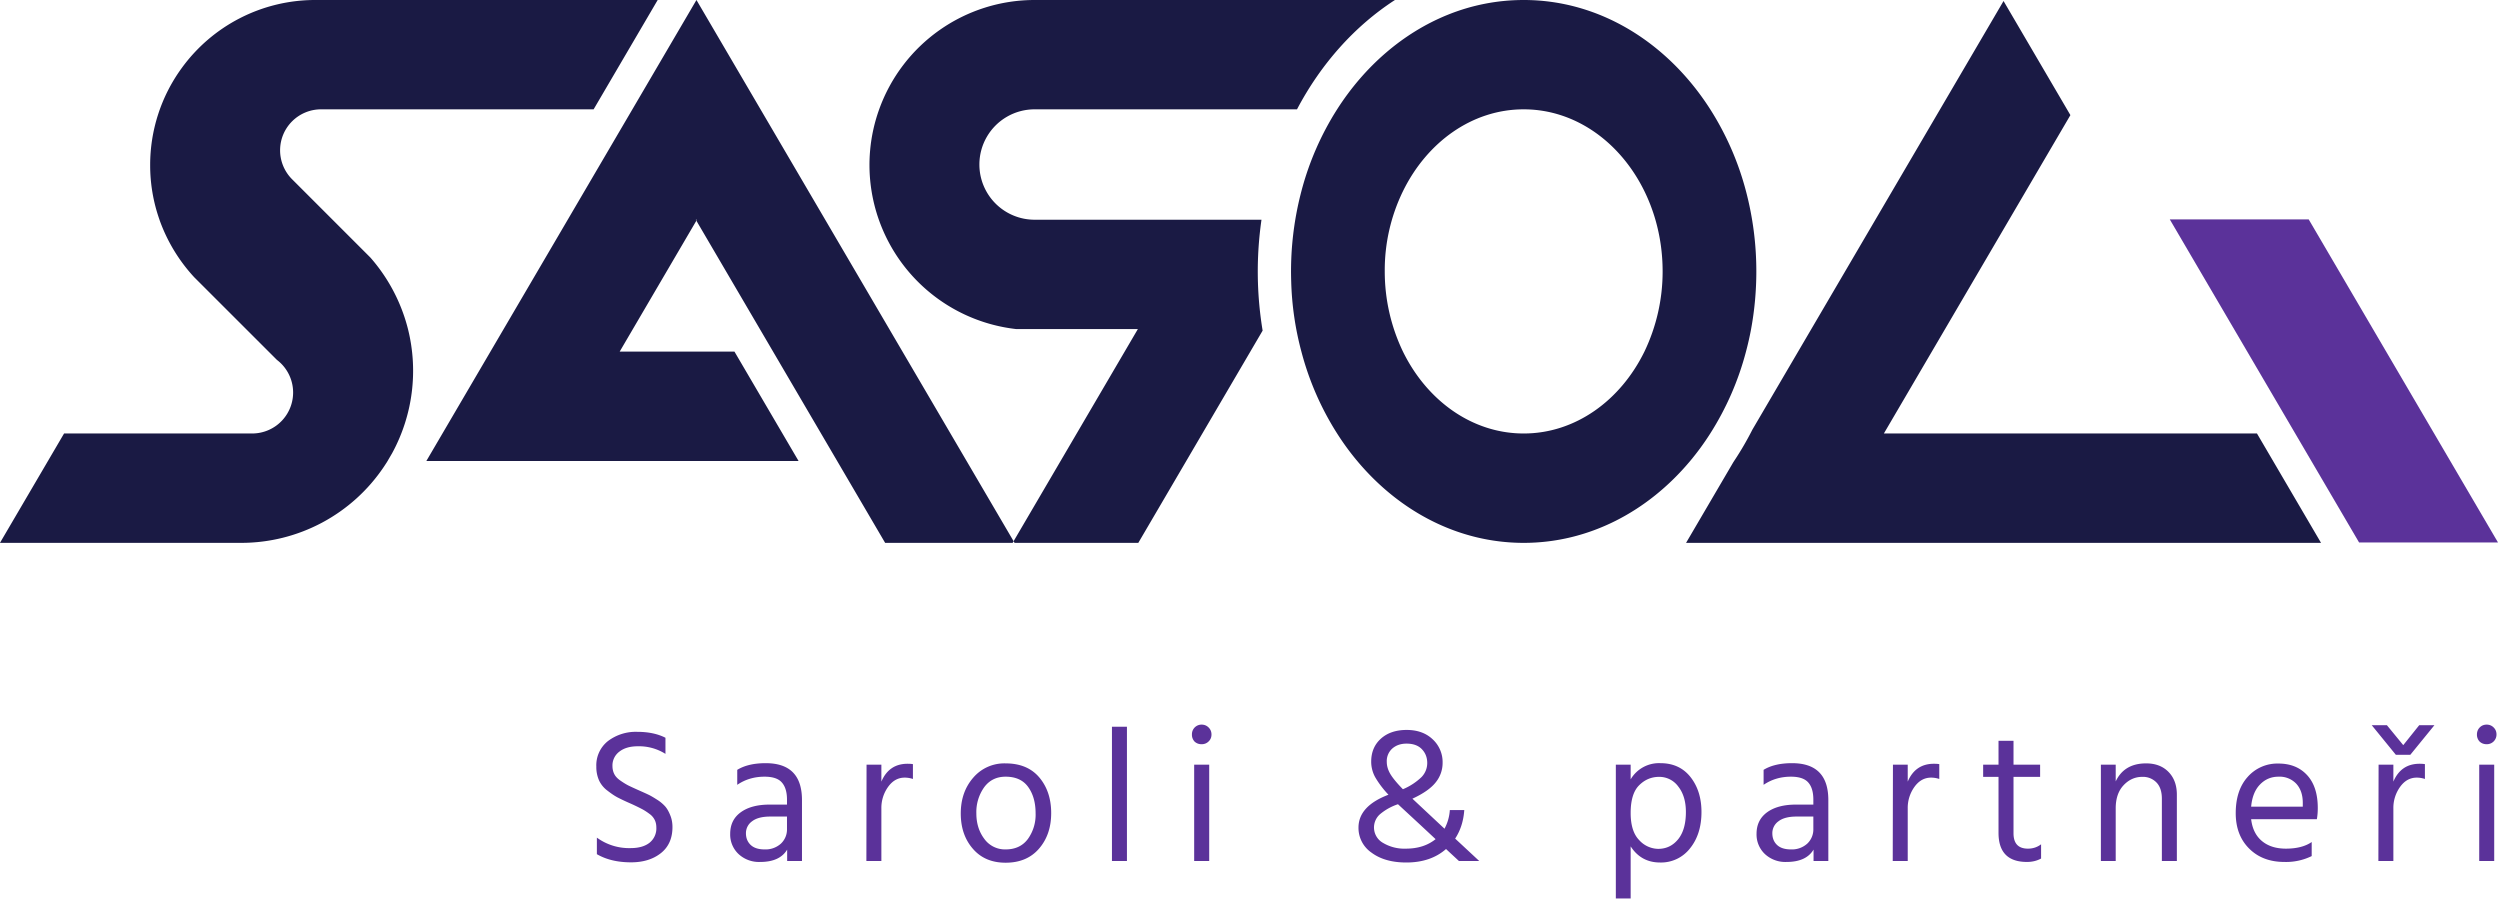 <svg xmlns="http://www.w3.org/2000/svg" xml:space="preserve" style="fill-rule:evenodd;clip-rule:evenodd;stroke-linejoin:round;stroke-miterlimit:2" viewBox="0 0 592 213"><path d="M1015.57 1486.14v3.82a11.71 11.71 0 0 0-6.57-1.8c-1.83 0-3.28.43-4.36 1.28a4.08 4.08 0 0 0-1.62 3.35c0 .72.14 1.37.43 1.94.28.57.78 1.1 1.5 1.59.72.5 1.34.87 1.85 1.13.51.25 1.3.62 2.38 1.1 1.02.45 1.8.8 2.34 1.06.54.25 1.23.66 2.09 1.21a8.8 8.8 0 0 1 1.93 1.62c.44.52.83 1.21 1.17 2.07.35.85.52 1.78.52 2.77 0 2.66-.91 4.73-2.74 6.18-1.83 1.45-4.19 2.18-7.06 2.18-3.18 0-5.88-.64-8.1-1.93v-3.92a12.93 12.93 0 0 0 8.01 2.48c1.88 0 3.37-.42 4.45-1.26a4.34 4.34 0 0 0 1.62-3.64c0-.67-.13-1.26-.39-1.78a3.84 3.84 0 0 0-1.26-1.44c-.58-.44-1.13-.79-1.66-1.08a47.03 47.03 0 0 0-2.95-1.42 48.66 48.66 0 0 1-2.94-1.39c-.68-.36-1.47-.89-2.38-1.6a6.33 6.33 0 0 1-2-2.45 7.82 7.82 0 0 1-.63-3.24 7.3 7.3 0 0 1 2.76-6.05 10.91 10.91 0 0 1 6.95-2.18c2.61 0 4.83.47 6.66 1.4Zm17 11.15v-3.55c1.71-1.05 3.95-1.58 6.74-1.58 5.73 0 8.59 2.91 8.59 8.73v14.44h-3.51v-2.7c-1.17 1.95-3.29 2.92-6.38 2.92a7.1 7.1 0 0 1-5.15-1.89 6.33 6.33 0 0 1-1.96-4.77c0-2.19.83-3.89 2.5-5.1 1.66-1.21 3.93-1.82 6.81-1.82h4.14v-1.17c0-1.8-.41-3.16-1.22-4.07-.8-.92-2.17-1.37-4.09-1.37-2.43 0-4.59.64-6.47 1.93Zm11.78 7.51h-3.96c-1.92 0-3.36.38-4.32 1.13a3.43 3.43 0 0 0-1.44 2.83c0 1.14.38 2.06 1.13 2.77.75.7 1.84 1.05 3.28 1.05a5.4 5.4 0 0 0 3.87-1.37 4.6 4.6 0 0 0 1.44-3.48v-2.93Zm22.35-12.28v4.01c1.2-2.82 3.27-4.23 6.21-4.23.54 0 .96.03 1.26.09v3.51a6.12 6.12 0 0 0-1.94-.32c-1.59 0-2.9.74-3.95 2.21a8.51 8.51 0 0 0-1.58 5.08v12.46h-3.55l.04-22.81h3.51Zm29.42 23.21c-3.27 0-5.86-1.1-7.76-3.31-1.91-2.2-2.86-4.98-2.86-8.34 0-3.39.98-6.21 2.95-8.48a9.67 9.67 0 0 1 7.67-3.39c3.44 0 6.1 1.11 7.98 3.33 1.87 2.22 2.81 5.03 2.81 8.45 0 3.39-.96 6.19-2.88 8.41-1.92 2.22-4.56 3.33-7.91 3.33Zm0-20.37c-2.16 0-3.86.84-5.09 2.52a10.13 10.13 0 0 0-1.84 6.16c0 2.37.63 4.38 1.89 6.05a6.01 6.01 0 0 0 5.04 2.49c2.27 0 4.03-.81 5.26-2.45a9.82 9.82 0 0 0 1.84-6.09c0-2.52-.58-4.6-1.75-6.23-1.17-1.64-2.96-2.45-5.35-2.45Zm25.18 19.97v-31.8h3.55v31.8h-3.55Zm19.47 0v-22.81h3.56v22.81h-3.56Zm.09-28.29a2.35 2.35 0 0 1-.62-1.67 2.27 2.27 0 0 1 2.29-2.34c.66 0 1.21.23 1.66.68.45.45.68 1 .68 1.66 0 .66-.23 1.21-.68 1.64-.45.44-1 .66-1.66.66-.66 0-1.22-.21-1.67-.63Zm67.42 28.29h-4.81l-3.06-2.84c-2.43 2.13-5.56 3.19-9.4 3.19-3.39 0-6.12-.77-8.21-2.31a7.1 7.1 0 0 1-3.12-5.96c0-3.39 2.37-5.98 7.1-7.78a22.5 22.5 0 0 1-3.1-4.07 7.6 7.6 0 0 1-.99-3.76c0-2.24.76-4.06 2.29-5.44 1.53-1.38 3.57-2.07 6.12-2.07 2.55 0 4.6.75 6.16 2.23a7.35 7.35 0 0 1 2.34 5.55 7.3 7.3 0 0 1-1.64 4.64c-1.09 1.38-2.93 2.67-5.51 3.86l7.6 7.11a10.75 10.75 0 0 0 1.26-4.41h3.42c-.18 2.58-.9 4.83-2.16 6.75l5.71 5.31Zm-17.22-27.8c-1.35 0-2.47.38-3.36 1.15a3.97 3.97 0 0 0-1.32 3.17c0 .96.28 1.91.83 2.85.56.95 1.55 2.16 2.99 3.63a14.44 14.44 0 0 0 4.39-2.86 4.76 4.76 0 0 0 1.37-3.35c0-1.29-.42-2.38-1.26-3.26-.84-.89-2.06-1.33-3.64-1.33Zm-.14 24.87c2.82 0 5.16-.75 7.02-2.25l-3.69-3.44a6120.77 6120.77 0 0 0-5.22-4.83 12.92 12.92 0 0 0-4.27 2.38 4.18 4.18 0 0 0 .72 6.77 9.86 9.86 0 0 0 5.44 1.37Zm53.21-19.88v3.47a7.78 7.78 0 0 1 7.06-3.83c3.02 0 5.4 1.11 7.13 3.31 1.72 2.2 2.58 4.95 2.58 8.25 0 3.51-.91 6.38-2.72 8.62a8.68 8.68 0 0 1-7.08 3.34c-3 0-5.32-1.27-6.97-3.82v12.33h-3.51v-31.67h3.51Zm6.52 19.93c1.92 0 3.49-.76 4.72-2.27 1.23-1.52 1.84-3.67 1.84-6.46 0-2.49-.6-4.49-1.8-6.02a5.54 5.54 0 0 0-4.54-2.3c-1.83 0-3.41.67-4.74 2-1.34 1.34-2 3.52-2 6.55 0 2.91.67 5.05 2.02 6.43a6.18 6.18 0 0 0 4.5 2.07Zm24.96-15.16v-3.55c1.71-1.05 3.96-1.58 6.74-1.58 5.73 0 8.59 2.91 8.59 8.73v14.44h-3.5v-2.7c-1.17 1.95-3.3 2.92-6.39 2.92a7.1 7.1 0 0 1-5.15-1.89 6.37 6.37 0 0 1-1.96-4.77c0-2.19.84-3.89 2.5-5.1 1.66-1.21 3.94-1.82 6.81-1.82h4.14v-1.17c0-1.8-.4-3.16-1.21-4.07-.81-.92-2.18-1.37-4.1-1.37-2.43 0-4.58.64-6.47 1.93Zm11.78 7.51h-3.96c-1.92 0-3.35.38-4.31 1.13a3.43 3.43 0 0 0-1.44 2.83c0 1.14.37 2.06 1.12 2.77.75.7 1.84 1.05 3.28 1.05a5.4 5.4 0 0 0 3.87-1.37 4.6 4.6 0 0 0 1.44-3.48v-2.93Zm22.35-12.28v4.01c1.2-2.82 3.27-4.23 6.21-4.23.54 0 .96.03 1.26.09v3.51a6.1 6.1 0 0 0-1.93-.32c-1.59 0-2.91.74-3.96 2.21a8.51 8.51 0 0 0-1.58 5.08v12.46h-3.55l.05-22.81h3.5Zm25.05 2.88v13.36c0 2.43 1.14 3.64 3.42 3.64 1.17 0 2.21-.34 3.11-1.03v3.37c-.99.54-2.1.81-3.33.81-4.5 0-6.75-2.29-6.75-6.88v-13.27h-3.64v-2.88h3.64v-5.66h3.55v5.66h6.3v2.88h-6.3Zm24.2-2.88v3.96c1.35-2.85 3.75-4.27 7.2-4.27 2.21 0 3.98.67 5.3 2.02 1.32 1.35 1.98 3.15 1.98 5.4v15.7h-3.55v-14.76c0-1.68-.43-2.96-1.28-3.84a4.44 4.44 0 0 0-3.35-1.33c-1.71 0-3.19.66-4.43 1.98-1.25 1.32-1.87 3.15-1.87 5.49v12.46h-3.51v-22.81h3.51Zm46.41 18.31v3.33a13.75 13.75 0 0 1-6.47 1.39c-3.45 0-6.23-1.06-8.34-3.17-2.12-2.11-3.18-4.91-3.18-8.39 0-3.63.95-6.49 2.84-8.59a9.36 9.36 0 0 1 7.28-3.15c2.85 0 5.11.92 6.79 2.75 1.68 1.83 2.52 4.42 2.52 7.78 0 .96-.07 1.84-.22 2.65h-15.56c.27 2.25 1.12 3.97 2.56 5.17 1.44 1.2 3.33 1.8 5.67 1.8 2.55 0 4.59-.52 6.11-1.57Zm-2.11-8.37v-.9c0-1.89-.51-3.39-1.53-4.52a5.43 5.43 0 0 0-4.23-1.68c-1.71 0-3.16.61-4.36 1.84-1.2 1.23-1.9 2.98-2.11 5.26h12.23Zm25.46-12.28h-3.42l-5.71-7.01h3.59l3.87 4.72 3.78-4.72h3.6l-5.71 7.01Zm-4.01 2.34v4.01c1.2-2.82 3.27-4.23 6.21-4.23.54 0 .96.03 1.26.09v3.51a6.1 6.1 0 0 0-1.93-.32c-1.59 0-2.91.74-3.96 2.21a8.51 8.51 0 0 0-1.58 5.08v12.46h-3.55l.05-22.81h3.5Zm20.33 22.81v-22.81h3.55v22.81h-3.55Zm.09-28.29a2.36 2.36 0 0 1-.63-1.67c0-.66.22-1.21.65-1.66.44-.45.99-.68 1.65-.68.66 0 1.21.23 1.66.68.45.45.67 1 .67 1.66a2.28 2.28 0 0 1-2.33 2.3c-.66 0-1.22-.21-1.67-.63Z" style="fill:#5b329a" transform="translate(-857.99 -1311.44)"/><path d="m1022.89 1363.7-18.16 31h27.18l15.18 25.9h-88.14l63.96-109.16 75.1 128.16-.23.39h-30.19l-44.7-76.29.14-.23h-.27l.13.23Zm75.12 75.9 29.43-50.24h-28.85a39.15 39.15 0 0 1-34.21-32.64 38.94 38.94 0 0 1 1.8-19.39 39.1 39.1 0 0 1 36.8-25.89h85.33c-9.51 6.16-17.51 15.1-23.19 25.89h-62.14a13.07 13.07 0 0 0 0 26.14h53.73a86.03 86.03 0 0 0 .21 25.89l.06.37-29.44 50.26h-29.3l-.23-.39Zm-224.85-25.51h44.56a9.7 9.7 0 0 0 5.84-17.43l-19.58-19.57a39.53 39.53 0 0 1-8.23-13.62v-.02a38.66 38.66 0 0 1-2.2-12.93 38.94 38.94 0 0 1 7.39-22.85 39.05 39.05 0 0 1 31.7-16.23h81.09l-15.17 25.89H934a9.7 9.7 0 0 0-6.94 16.46l.18.18 18.46 18.46a40.85 40.85 0 0 1 8.9 16.93 40.81 40.81 0 0 1-3.75 29.39l-1.23 2.11-.74 1.13a40.7 40.7 0 0 1-33.78 18h-57.12l15.18-25.9Zm301.46-76.76c6.54-10.23 15.64-18.12 26.18-22.38a47.86 47.86 0 0 1 18-3.51c18.08 0 34.14 10.18 44.18 25.89a68.38 68.38 0 0 1 8.46 19.39 74.52 74.52 0 0 1 2.45 18.99c0 4.69-.43 9.25-1.24 13.65a71.38 71.38 0 0 1-1.21 5.34 68.38 68.38 0 0 1-8.46 19.39 62.12 62.12 0 0 1-4.76 6.51c-10.01 11.96-23.98 19.39-39.42 19.39-15.44 0-29.41-7.43-39.42-19.39a62.12 62.12 0 0 1-4.76-6.51 68.38 68.38 0 0 1-8.46-19.39 71.38 71.38 0 0 1-2.41-16.51 74.52 74.52 0 0 1 2.41-21.47 68.38 68.38 0 0 1 8.46-19.39Zm44.18 0c-12.24 0-22.92 7.81-28.59 19.39a42.69 42.69 0 0 0-4.31 18.99 43.8 43.8 0 0 0 4.31 18.99c5.67 11.58 16.35 19.39 28.59 19.39 12.24 0 22.92-7.81 28.59-19.39a43.8 43.8 0 0 0 4.31-18.99c0-4.28-.6-8.39-1.71-12.24a41.74 41.74 0 0 0-2.6-6.75c-5.67-11.58-16.35-19.39-28.59-19.39Zm38.45 102.66 11.22-19.15.16-.24a72.33 72.33 0 0 0 4.32-7.41l59.48-101.51 15.83 27.02-44.17 75.39h88.35l15.17 25.9h-150.36Z" style="fill:#1a1a44" transform="translate(-857.99 -1311.44)"/><path d="m1464.31 631.49 87.89 150h-64.5l-87.89-150h64.5Z" style="fill:#5b329a" transform="matrix(.51 0 0 .51 -200.1 -270.11)"/></svg>